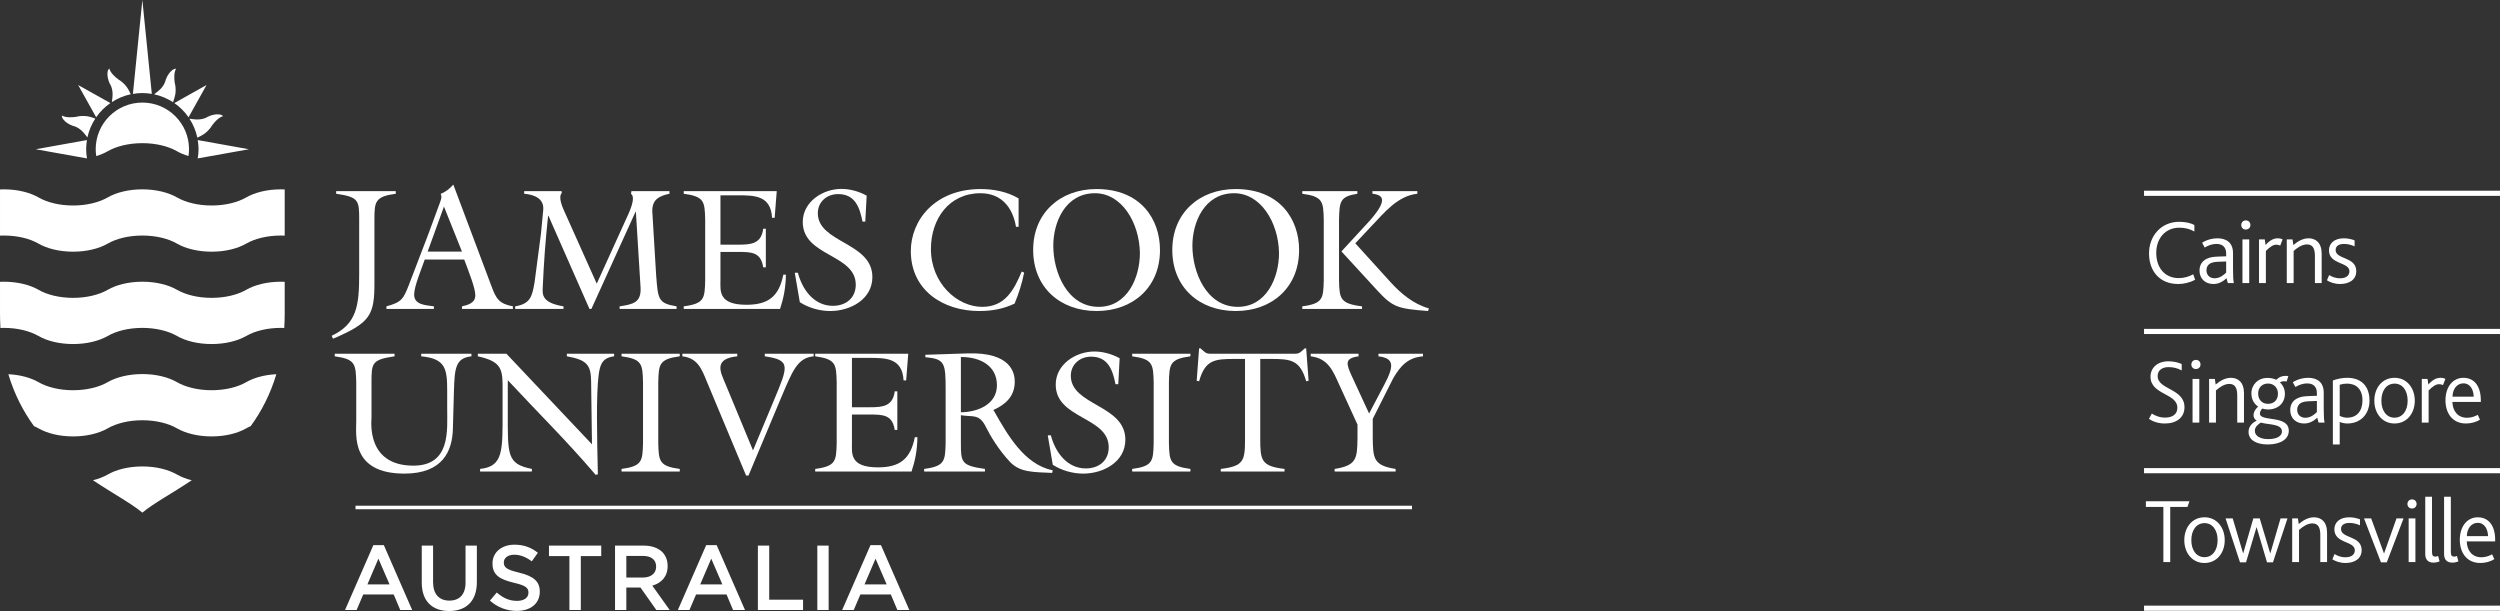 <?xml version="1.0" encoding="UTF-8" standalone="no"?>
<svg
   xmlns:dc="http://purl.org/dc/elements/1.1/"
   xmlns:cc="http://creativecommons.org/ns#"
   xmlns:rdf="http://www.w3.org/1999/02/22-rdf-syntax-ns#"
   xmlns:svg="http://www.w3.org/2000/svg"
   xmlns="http://www.w3.org/2000/svg"
   version="1.1"
   id="svg7598"
   viewBox="0 0 213.493 52.178"
   height="14.726mm"
   width="60.253mm">
  <rect x="0" y="0" width="213.493" height="52.178" fill="#333333" stroke="none"/>
  <defs
     id="defs7600">
    <clipPath
       id="clipPath1100"
       clipPathUnits="userSpaceOnUse">
      <path
         id="path1102"
         d="m 0,0 841.89,0 0,595.276 L 0,595.276 0,0 Z" />
    </clipPath>
    <clipPath
       id="clipPath960"
       clipPathUnits="userSpaceOnUse">
      <path
         id="path962"
         d="m 91.492,335.732 110.316,0 0,46.021 -110.316,0 0,-46.021 z" />
    </clipPath>
    <clipPath
       id="clipPath348"
       clipPathUnits="userSpaceOnUse">
      <path
         id="path350"
         d="m 0,0 841.89,0 0,595.276 L 0,595.276 0,0 Z" />
    </clipPath>
    <clipPath
       id="clipPath208"
       clipPathUnits="userSpaceOnUse">
      <path
         id="path210"
         d="m 99.713,240.803 100.346,0 0,44.788 -100.346,0 0,-44.788 z" />
    </clipPath>
  </defs>
  <g
     transform="translate(-483.779,-303.789)"
     id="layer1">
    <g
       style="fill:#ffffff"
       id="g204"
       transform="matrix(1.25,0,0,-1.25,357.03,659.532)">
      <g
         style="fill:#ffffff"
         clip-path="url(#clipPath208)"
         id="g206">
        <g
           style="fill:#ffffff"
           transform="translate(125.938,269.595)"
           id="g212">
          <path
             id="path214"
             style="fill:#ffffff;fill-opacity:1;fill-rule:nonzero;stroke:none"
             d="m 0,0 c 0,1.302 -0.024,1.539 -1.574,1.763 l 0,0.178 4.072,0 0,-0.178 C 1.078,1.574 1.041,1.219 1.041,0 l 0,-4.237 C 1.054,-6.533 0.782,-7.042 -1.787,-8.142 l -0.095,0.201 C -0.142,-7.124 0,-5.847 0,-3.717 L 0,0 Z" />
        </g>
        <g
           style="fill:#ffffff"
           transform="translate(130.416,266.862)"
           id="g216">
          <path
             id="path218"
             style="fill:#ffffff;fill-opacity:1;fill-rule:nonzero;stroke:none"
             d="m 0,0 c -0.201,-0.592 -0.724,-1.824 -0.724,-2.391 0,-0.722 0.818,-0.722 1.351,-0.805 l 0,-0.177 -3.243,0 0,0.177 c 1.054,0.284 1.16,0.521 1.526,1.445 L 0.247,1.74 0.958,3.669 c 0.106,0.308 0.26,0.591 0.13,0.816 0.32,0.131 0.615,0.343 0.864,0.639 l 2.604,-6.935 c 0.319,-0.864 0.521,-1.207 1.467,-1.385 l 0,-0.177 -3.479,0 0,0.177 c 0.414,0.095 0.912,0.226 0.912,0.757 0,0.498 -0.451,1.61 -0.758,2.439 L 0,0 Z M 1.313,3.621 0.2,0.545 l 2.344,0 -1.231,3.076 z" />
        </g>
        <g
           style="fill:#ffffff"
           transform="translate(142.167,265.216)"
           id="g220">
          <path
             id="path222"
             style="fill:#ffffff;fill-opacity:1;fill-rule:nonzero;stroke:none"
             d="m 0,0 2.142,4.71 c 0.296,0.65 0.462,1.243 0.201,1.42 l 0.025,0.19 2.601,0 0,-0.178 C 4.213,5.988 3.752,5.704 3.799,4.876 l 0.26,-4.308 c 0.13,-1.645 0.13,-1.906 1.396,-2.119 l 0,-0.177 -3.892,0 0,0.177 c 0.911,0.143 1.49,0.249 1.431,1.29 l -0.32,5.172 -0.023,0 -3.017,-6.639 -0.13,0 -2.805,6.367 -0.023,0 c -0.19,-1.81 -0.285,-3.124 -0.368,-4.957 -0.023,-0.462 -0.012,-0.996 1.421,-1.233 l 0,-0.177 -3.301,0 0,0.177 c 1.053,0.178 1.158,0.687 1.325,1.645 l 0.437,3.326 0.154,1.61 c 0.072,0.781 -0.603,1.053 -1.301,1.112 l 0,0.178 2.556,0 0.011,-0.13 C -2.651,5.918 -2.331,5.207 -2.248,5.018 L 0,0 Z" />
        </g>
        <g
           style="fill:#ffffff"
           transform="translate(148.11,263.665)"
           id="g224">
          <path
             id="path226"
             style="fill:#ffffff;fill-opacity:1;fill-rule:nonzero;stroke:none"
             d="m 0,0 c 1.421,0.19 1.432,0.545 1.466,1.764 l 0,4.166 C 1.432,7.149 1.421,7.504 0,7.693 l 0,0.178 6.355,0 -0.143,-1.822 -0.176,0 C 5.952,7.575 4.851,7.587 3.657,7.587 l -1.148,0 0,-3.373 1.23,0 c 0.887,0 1.562,0.071 1.692,1.088 l 0.178,0 0,-2.638 -0.178,0 C 5.277,3.704 4.626,3.718 3.739,3.718 l -1.23,0 0,-1.942 c 0,-0.697 -0.166,-1.668 1.775,-1.668 1.491,0 2.224,0.566 2.52,2.059 l 0.177,0 C 6.97,1.267 6.816,0.533 6.58,-0.177 L 0,-0.177 0,0 Z" />
        </g>
        <g
           style="fill:#ffffff"
           transform="translate(160.513,269.453)"
           id="g228">
          <path
             id="path230"
             style="fill:#ffffff;fill-opacity:1;fill-rule:nonzero;stroke:none"
             d="m 0,0 -0.189,0 c -0.189,0.959 -0.497,1.882 -1.668,1.882 -0.759,0 -1.385,-0.521 -1.385,-1.302 0,-2.047 3.727,-1.976 3.727,-4.367 0,-1.526 -1.515,-2.32 -2.875,-2.32 -0.723,0 -1.48,0.213 -2.082,0.604 l -0.345,2.012 0.213,0 c 0.295,-1.137 1.089,-2.261 2.391,-2.261 0.874,0 1.563,0.52 1.563,1.444 0,2.106 -3.621,1.917 -3.621,4.284 0,1.385 1.372,2.26 2.637,2.26 0.604,0 1.208,-0.177 1.729,-0.46 L 0,0 Z" />
        </g>
        <g
           style="fill:#ffffff"
           transform="translate(170.988,269.098)"
           id="g232">
          <path
             id="path234"
             style="fill:#ffffff;fill-opacity:1;fill-rule:nonzero;stroke:none"
             d="m 0,0 -0.178,0 c -0.225,1.338 -1.007,2.295 -2.426,2.295 -2.166,0 -3.386,-1.774 -3.386,-3.81 0,-2.332 1.787,-3.952 3.505,-3.952 1.548,0 2.164,1.135 2.697,2.413 L 0.379,-3.125 C 0.235,-3.847 0.011,-4.557 -0.273,-5.243 -1.03,-5.61 -1.847,-5.752 -2.688,-5.752 c -2.474,0 -4.675,1.42 -4.675,4.095 0,2.107 1.646,4.237 4.77,4.237 0.9,0 1.811,-0.178 2.593,-0.639 L 0,0 Z" />
        </g>
        <g
           style="fill:#ffffff"
           transform="translate(180.647,267.512)"
           id="g236">
          <path
             id="path238"
             style="fill:#ffffff;fill-opacity:1;fill-rule:nonzero;stroke:none"
             d="m 0,0 c 0,-2.545 -1.846,-4.165 -4.332,-4.165 -2.496,0 -4.332,1.62 -4.332,4.176 0,2.522 1.847,4.156 4.321,4.156 C -1.313,4.167 0,2.107 0,0 m -7.29,0.296 c 0,-1.834 0.97,-4.177 3.101,-4.177 1.951,0 2.817,1.988 2.817,3.68 -0.036,2.096 -1.255,4.083 -3.066,4.083 -2.036,0 -2.852,-1.987 -2.852,-3.586" />
        </g>
        <g
           style="fill:#ffffff"
           transform="translate(190.151,267.512)"
           id="g240">
          <path
             id="path242"
             style="fill:#ffffff;fill-opacity:1;fill-rule:nonzero;stroke:none"
             d="m 0,0 c 0,-2.545 -1.846,-4.165 -4.331,-4.165 -2.498,0 -4.332,1.62 -4.332,4.176 0,2.522 1.847,4.156 4.321,4.156 C -1.313,4.167 0,2.107 0,0 m -7.29,0.296 c 0,-1.834 0.971,-4.177 3.101,-4.177 1.953,0 2.817,1.988 2.817,3.68 -0.036,2.096 -1.255,4.083 -3.066,4.083 -2.034,0 -2.852,-1.987 -2.852,-3.586" />
        </g>
        <g
           style="fill:#ffffff"
           transform="translate(192.878,265.429)"
           id="g244">
          <path
             id="path246"
             style="fill:#ffffff;fill-opacity:1;fill-rule:nonzero;stroke:none"
             d="m 0,0 c 0.035,-1.219 0.047,-1.574 1.574,-1.764 l 0,-0.177 -4.084,0 0,0.177 c 1.421,0.19 1.433,0.545 1.468,1.764 l 0,4.166 C -1.077,5.385 -1.089,5.74 -2.51,5.929 l 0,0.178 3.763,0 0,-0.178 C 0.047,5.74 0.035,5.385 0,4.166 L 0,0 Z m 5.349,6.107 0,-0.178 C 4,5.787 3.101,4.639 2.225,3.728 L 1.112,2.544 3.515,-0.106 C 4.237,-0.899 5.09,-1.609 6.142,-1.905 L 6.083,-2.083 c -2.059,0.166 -2.39,0.225 -3.504,1.444 l -2.414,2.628 1.906,2.07 c 1.242,1.396 1.005,1.788 0.212,1.87 l 0,0.178 3.066,0 z" />
        </g>
        <g
           style="fill:#ffffff"
           transform="translate(133.607,260.428)"
           id="g248">
          <path
             id="path250"
             style="fill:#ffffff;fill-opacity:1;fill-rule:nonzero;stroke:none"
             d="m 0,0 0,-0.177 c -1.077,-0.118 -1.148,-0.782 -1.195,-2.344 l -0.072,-2.591 c -0.034,-1.528 -0.686,-3.077 -3.313,-3.077 -3.668,0 -3.29,2.651 -3.29,3.597 l 0,2.651 c -0.036,1.22 -0.048,1.574 -1.468,1.764 l 0,0.177 4.084,0 0,-0.177 c -1.551,-0.225 -1.574,-0.462 -1.574,-1.764 l 0,-2.426 c 0,-0.225 -0.38,-3.279 2.863,-3.279 2.557,0 2.308,2.438 2.308,3.883 l 0,1.242 c 0,1.503 -0.118,2.189 -1.775,2.344 L -3.432,0 0,0 Z" />
        </g>
        <g
           style="fill:#ffffff"
           transform="translate(141.842,254.239)"
           id="g252">
          <path
             id="path254"
             style="fill:#ffffff;fill-opacity:1;fill-rule:nonzero;stroke:none"
             d="m 0,0 -0.059,4.32 c -0.012,1.124 -0.319,1.456 -1.657,1.693 l 0,0.177 3.229,0 0,-0.177 C 0.697,5.906 0.544,5.456 0.45,4.686 0.284,3.386 0.343,0.532 0.402,-2.048 L 0.249,-2.084 c -1.894,2.237 -4,4.309 -6.001,6.464 l 0,-2.18 c 0,-2.934 -0.07,-3.537 1.646,-3.88 l 0,-0.179 -3.538,0 0,0.179 c 1.597,0.164 1.537,1.255 1.537,3.94 l 0,1.775 c 0,1.184 -0.189,1.646 -1.691,1.978 l 0,0.177 1.952,0 L 0,0 Z" />
        </g>
        <g
           style="fill:#ffffff"
           transform="translate(146.37,254.321)"
           id="g256">
          <path
             id="path258"
             style="fill:#ffffff;fill-opacity:1;fill-rule:nonzero;stroke:none"
             d="m 0,0 c 0.035,-1.218 0.049,-1.574 1.468,-1.763 l 0,-0.178 -3.976,0 0,0.178 c 1.419,0.189 1.432,0.545 1.467,1.763 l 0,4.166 C -1.076,5.387 -1.089,5.74 -2.508,5.931 l 0,0.177 3.976,0 0,-0.177 C 0.049,5.74 0.035,5.387 0,4.166 L 0,0 Z" />
        </g>
        <g
           style="fill:#ffffff"
           transform="translate(156.986,260.428)"
           id="g260">
          <path
             id="path262"
             style="fill:#ffffff;fill-opacity:1;fill-rule:nonzero;stroke:none"
             d="m 0,0 0,-0.177 c -1.113,-0.095 -1.456,-1.03 -2.189,-2.746 l -2.262,-5.397 -0.165,0 -2.674,6.402 c -0.356,0.866 -0.628,1.623 -1.681,1.741 l 0,0.177 3.752,0 0,-0.177 C -6.888,-0.343 -6.344,-1.29 -6.036,-2.036 l 1.893,-4.568 1.398,3.349 c 1.016,2.427 1.206,2.817 -0.593,3.078 L -3.338,0 0,0 Z" />
        </g>
        <g
           style="fill:#ffffff"
           transform="translate(157.092,252.559)"
           id="g264">
          <path
             id="path266"
             style="fill:#ffffff;fill-opacity:1;fill-rule:nonzero;stroke:none"
             d="m 0,0 c 1.422,0.188 1.433,0.544 1.468,1.762 l 0,4.167 C 1.433,7.149 1.422,7.503 0,7.693 l 0,0.177 6.356,0 -0.142,-1.823 -0.177,0 C 5.953,7.575 4.852,7.586 3.657,7.586 l -1.147,0 0,-3.373 1.231,0 c 0.886,0 1.562,0.071 1.692,1.089 l 0.178,0 0,-2.64 -0.178,0 C 5.279,3.703 4.627,3.715 3.741,3.715 l -1.231,0 0,-1.941 c 0,-0.697 -0.166,-1.668 1.776,-1.668 1.49,0 2.224,0.568 2.52,2.059 l 0.177,0 C 6.972,1.266 6.818,0.532 6.581,-0.179 L 0,-0.179 0,0 Z" />
        </g>
        <g
           style="fill:#ffffff"
           transform="translate(166.003,257.991)"
           id="g268">
          <path
             id="path270"
             style="fill:#ffffff;fill-opacity:1;fill-rule:nonzero;stroke:none"
             d="m 0,0 c 0,1.811 -0.059,2.082 -1.385,2.201 l 0,0.165 2.888,0.095 C 4.485,2.556 4.722,1.1 4.722,0.532 4.722,-0.462 4.107,-1.03 3.255,-1.41 L 3.314,-1.492 C 4.225,-3.089 5.361,-5.125 7.315,-5.529 L 7.278,-5.705 c -1.254,0.06 -2.177,0.023 -2.863,0.733 -0.782,0.817 -1.397,1.858 -1.645,2.369 -0.474,0.981 -0.9,0.696 -1.728,0.84 l 0,-1.907 c 0,-1.302 0.022,-1.538 1.644,-1.762 l 0,-0.179 -4.153,0 0,0.179 C -0.048,-5.244 -0.036,-4.888 0,-3.67 L 0,0 Z m 1.042,-1.563 c 1.136,0.011 2.462,0.533 2.462,1.846 0,1.386 -1.22,1.942 -2.462,1.93 l 0,-3.776 z" />
        </g>
        <g
           style="fill:#ffffff"
           transform="translate(177.796,258.345)"
           id="g272">
          <path
             id="path274"
             style="fill:#ffffff;fill-opacity:1;fill-rule:nonzero;stroke:none"
             d="m 0,0 -0.189,0 c -0.189,0.959 -0.498,1.883 -1.668,1.883 -0.758,0 -1.384,-0.521 -1.384,-1.303 0,-2.047 3.726,-1.976 3.726,-4.368 0,-1.525 -1.515,-2.318 -2.875,-2.318 -0.722,0 -1.481,0.212 -2.084,0.604 l -0.342,2.01 0.212,0 c 0.297,-1.136 1.089,-2.26 2.392,-2.26 0.875,0 1.56,0.52 1.56,1.443 0,2.107 -3.62,1.918 -3.62,4.286 0,1.385 1.372,2.259 2.638,2.259 0.604,0 1.208,-0.176 1.729,-0.461 L 0,0 Z" />
        </g>
        <g
           style="fill:#ffffff"
           transform="translate(181.257,254.321)"
           id="g276">
          <path
             id="path278"
             style="fill:#ffffff;fill-opacity:1;fill-rule:nonzero;stroke:none"
             d="m 0,0 c 0.035,-1.218 0.048,-1.574 1.468,-1.763 l 0,-0.178 -3.978,0 0,0.178 c 1.422,0.189 1.433,0.545 1.469,1.763 l 0,4.166 C -1.077,5.387 -1.088,5.74 -2.51,5.931 l 0,0.177 3.978,0 0,-0.177 C 0.048,5.74 0.035,5.387 0,4.166 L 0,0 Z" />
        </g>
        <g
           style="fill:#ffffff"
           transform="translate(190.54,260.795)"
           id="g280">
          <path
             id="path282"
             style="fill:#ffffff;fill-opacity:1;fill-rule:nonzero;stroke:none"
             d="M 0,0 0.094,0 0.26,-2.213 0.094,-2.249 c -0.414,1.469 -1.064,1.527 -2.425,1.527 l -0.712,0 0,-5.468 c 0,-1.466 0.072,-1.858 1.658,-2.046 l 0,-0.18 -4.355,0 0,0.18 c 1.585,0.188 1.656,0.58 1.656,2.046 l 0,5.468 -0.709,0 c -1.362,0 -2.013,-0.058 -2.428,-1.527 l -0.164,0.036 0.164,2.213 0.096,0 0.118,-0.106 c 0.296,-0.273 0.344,-0.261 0.734,-0.261 l 5.421,0 c 0.39,0 0.437,-0.012 0.734,0.261 L 0,0 Z" />
        </g>
        <g
           style="fill:#ffffff"
           transform="translate(198.614,260.428)"
           id="g284">
          <path
             id="path286"
             style="fill:#ffffff;fill-opacity:1;fill-rule:nonzero;stroke:none"
             d="M 0,0 0,-0.177 C -1.03,-0.26 -1.538,-0.828 -2.036,-1.681 l -1.396,-2.768 0,-1.34 c 0.024,-1.359 0.047,-1.845 1.562,-2.081 l 0,-0.179 -4.167,0 0,0.179 c 1.516,0.236 1.54,0.722 1.563,2.081 l 0,0.949 -1.23,2.686 c -0.45,0.994 -0.77,1.835 -1.966,1.977 l 0,0.177 3.267,0 0,-0.177 c -0.971,-0.131 -0.84,-0.521 -0.46,-1.35 l 1.182,-2.556 1.029,1.953 c 0.734,1.373 0.64,1.822 -0.389,1.953 L -3.041,0 0,0 Z" />
        </g>
        <path
           id="path288"
           style="fill:#ffffff;fill-opacity:1;fill-rule:nonzero;stroke:none"
           d="m 125.687,250.045 72.178,0 0,-0.241 -72.178,0 0,0.241 z" />
        <g
           style="fill:#ffffff"
           transform="translate(126.907,247.352)"
           id="g290">
          <path
             id="path292"
             style="fill:#ffffff;fill-opacity:1;fill-rule:nonzero;stroke:none"
             d="m 0,0 0.715,0 1.936,-4.431 -0.816,0 -0.446,1.062 -2.081,0 -0.452,-1.062 -0.792,0 L 0,0 Z m 1.105,-2.684 -0.76,1.76 -0.753,-1.76 1.513,0 z" />
        </g>
        <g
           style="fill:#ffffff"
           transform="translate(130.213,244.789)"
           id="g294">
          <path
             id="path296"
             style="fill:#ffffff;fill-opacity:1;fill-rule:nonzero;stroke:none"
             d="m 0,0 0,2.532 0.773,0 0,-2.502 c 0,-0.816 0.421,-1.257 1.112,-1.257 0.685,0 1.106,0.415 1.106,1.227 l 0,2.532 0.773,0 0,-2.494 C 3.764,-1.277 3.022,-1.937 1.872,-1.937 0.729,-1.937 0,-1.277 0,0" />
        </g>
        <g
           style="fill:#ffffff"
           transform="translate(134.87,243.562)"
           id="g298">
          <path
             id="path300"
             style="fill:#ffffff;fill-opacity:1;fill-rule:nonzero;stroke:none"
             d="m 0,0 0.466,0.553 c 0.42,-0.363 0.842,-0.571 1.388,-0.571 0.477,0 0.778,0.22 0.778,0.553 l 0,0.013 C 2.632,0.861 2.458,1.032 1.64,1.219 0.704,1.446 0.176,1.723 0.176,2.533 l 0,0.013 c 0,0.754 0.629,1.275 1.502,1.275 0.641,0 1.149,-0.195 1.596,-0.553 L 2.86,2.684 C 2.464,2.979 2.068,3.136 1.665,3.136 1.213,3.136 0.949,2.904 0.949,2.614 l 0,-0.011 C 0.949,2.263 1.15,2.112 1.991,1.911 2.923,1.684 3.406,1.351 3.406,0.623 l 0,-0.014 C 3.406,-0.214 2.758,-0.703 1.835,-0.703 1.163,-0.703 0.528,-0.47 0,0" />
        </g>
        <g
           style="fill:#ffffff"
           transform="translate(140.3,246.604)"
           id="g302">
          <path
             id="path304"
             style="fill:#ffffff;fill-opacity:1;fill-rule:nonzero;stroke:none"
             d="m 0,0 -1.396,0 0,0.716 3.57,0 0,-0.716 -1.395,0 0,-3.683 L 0,-3.683 0,0 Z" />
        </g>
        <g
           style="fill:#ffffff"
           transform="translate(143.417,247.32)"
           id="g306">
          <path
             id="path308"
             style="fill:#ffffff;fill-opacity:1;fill-rule:nonzero;stroke:none"
             d="M 0,0 1.96,0 C 2.513,0 2.947,-0.164 3.229,-0.439 3.463,-0.68 3.594,-1.006 3.594,-1.388 l 0,-0.013 c 0,-0.722 -0.433,-1.157 -1.049,-1.334 l 1.188,-1.665 -0.912,0 -1.081,1.534 -0.969,0 0,-1.534 L 0,-4.4 0,0 Z m 1.903,-2.182 c 0.554,0 0.905,0.291 0.905,0.737 l 0,0.012 c 0,0.472 -0.339,0.729 -0.911,0.729 l -1.126,0 0,-1.478 1.132,0 z" />
        </g>
        <g
           style="fill:#ffffff"
           transform="translate(149.644,247.352)"
           id="g310">
          <path
             id="path312"
             style="fill:#ffffff;fill-opacity:1;fill-rule:nonzero;stroke:none"
             d="m 0,0 0.716,0 1.936,-4.431 -0.816,0 -0.447,1.062 -2.08,0 -0.452,-1.062 -0.792,0 L 0,0 Z m 1.106,-2.684 -0.76,1.76 -0.754,-1.76 1.514,0 z" />
        </g>
        <g
           style="fill:#ffffff"
           transform="translate(153.176,247.32)"
           id="g314">
          <path
             id="path316"
             style="fill:#ffffff;fill-opacity:1;fill-rule:nonzero;stroke:none"
             d="m 0,0 0.774,0 0,-3.695 2.313,0 0,-0.705 L 0,-4.4 0,0 Z" />
        </g>
        <path
           id="path318"
           style="fill:#ffffff;fill-opacity:1;fill-rule:nonzero;stroke:none"
           d="m 157.237,247.32 0.773,0 0,-4.4 -0.773,0 0,4.4 z" />
        <g
           style="fill:#ffffff"
           transform="translate(160.869,247.352)"
           id="g320">
          <path
             id="path322"
             style="fill:#ffffff;fill-opacity:1;fill-rule:nonzero;stroke:none"
             d="m 0,0 0.716,0 1.936,-4.431 -0.816,0 -0.447,1.062 -2.08,0 -0.452,-1.062 -0.792,0 L 0,0 Z m 1.106,-2.684 -0.76,1.76 -0.754,-1.76 1.514,0 z" />
        </g>
        <g
           style="fill:#ffffff"
           transform="translate(118.222,264.797)"
           id="g324">
          <path
             id="path326"
             style="fill:#ffffff;fill-opacity:1;fill-rule:nonzero;stroke:none"
             d="m 0,0 c -0.589,-0.34 -1.431,-0.552 -2.365,-0.552 -0.937,0 -1.777,0.212 -2.367,0.551 -0.588,0.34 -1.431,0.552 -2.365,0.552 -0.935,0 -1.778,-0.212 -2.366,-0.552 -0.59,-0.339 -1.431,-0.551 -2.367,-0.551 -0.934,0 -1.776,0.212 -2.364,0.551 -0.59,0.34 -1.431,0.552 -2.367,0.552 -0.088,0 -0.174,-0.003 -0.261,-0.007 l 0,-2.19 c 0,-0.331 0.012,-0.65 0.03,-0.964 0.077,0.003 0.154,0.007 0.231,0.007 0.936,0 1.777,-0.213 2.367,-0.553 0.588,-0.339 1.43,-0.551 2.364,-0.551 0.936,0 1.777,0.212 2.367,0.551 0.588,0.34 1.431,0.553 2.366,0.553 0.934,0 1.777,-0.213 2.365,-0.553 0.59,-0.339 1.43,-0.551 2.367,-0.551 0.934,0 1.776,0.212 2.365,0.551 0.589,0.34 1.431,0.553 2.365,0.553 0.079,0 0.155,-0.004 0.231,-0.007 0.019,0.314 0.031,0.633 0.031,0.964 l 0,2.19 C 2.541,0.548 2.455,0.551 2.365,0.551 1.431,0.551 0.589,0.339 0,0" />
        </g>
        <g
           style="fill:#ffffff"
           transform="translate(115.856,257.935)"
           id="g328">
          <path
             id="path330"
             style="fill:#ffffff;fill-opacity:1;fill-rule:nonzero;stroke:none"
             d="m 0,0 c -0.936,0 -1.778,0.212 -2.366,0.551 -0.589,0.34 -1.432,0.553 -2.366,0.553 -0.934,0 -1.777,-0.213 -2.366,-0.553 C -7.687,0.212 -8.529,0 -9.464,0 c -0.935,-0.001 -1.777,0.212 -2.365,0.551 -0.524,0.302 -1.247,0.503 -2.057,0.543 0.414,-1.387 1.028,-2.553 1.752,-3.547 0.107,-0.048 0.21,-0.096 0.305,-0.151 0.588,-0.339 1.43,-0.552 2.365,-0.552 0.935,0 1.777,0.213 2.366,0.552 0.589,0.339 1.432,0.553 2.366,0.553 0.934,0 1.777,-0.212 2.366,-0.553 0.588,-0.339 1.43,-0.552 2.366,-0.552 0.935,0 1.776,0.213 2.365,0.552 0.095,0.056 0.199,0.104 0.306,0.152 0.724,0.993 1.336,2.159 1.751,3.546 C 3.611,1.054 2.888,0.853 2.365,0.551 1.776,0.212 0.935,0 0,0" />
        </g>
        <g
           style="fill:#ffffff"
           transform="translate(113.49,252.176)"
           id="g332">
          <path
             id="path334"
             style="fill:#ffffff;fill-opacity:1;fill-rule:nonzero;stroke:none"
             d="M 0,0 C -0.589,0.339 -1.431,0.552 -2.365,0.552 -3.3,0.552 -4.143,0.339 -4.731,0 -5.015,-0.164 -5.357,-0.296 -5.74,-0.391 c 1.357,-0.907 2.61,-1.574 3.375,-2.212 0.763,0.638 2.017,1.305 3.374,2.212 C 0.626,-0.296 0.284,-0.164 0,0" />
        </g>
        <g
           style="fill:#ffffff"
           transform="translate(118.222,271.108)"
           id="g336">
          <path
             id="path338"
             style="fill:#ffffff;fill-opacity:1;fill-rule:nonzero;stroke:none"
             d="m 0,0 c -0.589,-0.34 -1.431,-0.553 -2.365,-0.553 -0.937,0 -1.777,0.213 -2.367,0.553 -0.588,0.338 -1.431,0.551 -2.365,0.551 -0.935,0 -1.778,-0.213 -2.366,-0.551 -0.59,-0.34 -1.431,-0.553 -2.367,-0.553 -0.934,0 -1.776,0.213 -2.364,0.553 -0.59,0.338 -1.431,0.551 -2.367,0.551 -0.088,0 -0.174,-0.003 -0.261,-0.007 l 0,-3.155 c 0.087,0.003 0.173,0.006 0.261,0.006 0.936,0 1.777,-0.211 2.367,-0.551 0.588,-0.34 1.43,-0.552 2.364,-0.552 0.936,0 1.777,0.212 2.367,0.552 0.588,0.34 1.431,0.551 2.366,0.551 0.934,0 1.777,-0.211 2.365,-0.551 0.59,-0.34 1.43,-0.552 2.367,-0.552 0.934,0 1.776,0.212 2.365,0.552 0.589,0.34 1.431,0.551 2.365,0.551 0.09,0 0.176,-0.003 0.262,-0.006 l 0,3.155 C 2.541,0.548 2.455,0.551 2.365,0.551 1.431,0.551 0.589,0.338 0,0" />
        </g>
        <g
           style="fill:#ffffff"
           transform="translate(111.125,277.587)"
           id="g340">
          <path
             id="path342"
             style="fill:#ffffff;fill-opacity:1;fill-rule:nonzero;stroke:none"
             d="m 0,0 c -1.761,0 -3.188,-1.427 -3.188,-3.188 0,-0.159 0.016,-0.314 0.038,-0.466 0.293,0.088 0.557,0.199 0.784,0.33 0.588,0.338 1.431,0.551 2.366,0.551 0.934,0 1.776,-0.213 2.365,-0.551 0.227,-0.131 0.492,-0.242 0.785,-0.331 0.022,0.153 0.038,0.308 0.038,0.467 C 3.188,-1.427 1.761,0 0,0 m -4.345,-0.936 c -0.063,-0.01 -0.127,-0.027 -0.191,-0.039 -0.169,-0.029 -0.328,-0.033 -0.49,-0.027 -0.165,0.006 -0.36,0.045 -0.47,0.117 -0.028,-0.166 0.177,-0.385 0.351,-0.503 0.119,-0.081 0.245,-0.151 0.378,-0.195 0.052,-0.019 0.104,-0.028 0.156,-0.047 0.16,-0.056 0.316,-0.158 0.44,-0.268 0.161,-0.142 0.295,-0.323 0.418,-0.482 0.099,0.465 0.286,0.901 0.539,1.288 -0.168,0.06 -0.35,0.125 -0.549,0.156 -0.175,0.027 -0.383,0.031 -0.582,0 m 11.627,-2.253 -3.5,0.628 c 0.035,-0.204 0.057,-0.414 0.057,-0.627 0,-0.214 -0.022,-0.422 -0.057,-0.627 l 3.5,0.626 z m -11.068,0.628 -3.498,-0.628 3.5,-0.626 c -0.032,0.205 -0.056,0.413 -0.056,0.627 0,0.213 0.024,0.423 0.054,0.627 m 8.45,0.853 c 0.039,0.053 0.07,0.11 0.109,0.162 0.097,0.141 0.208,0.256 0.324,0.365 0.122,0.113 0.289,0.224 0.418,0.252 C 5.417,-0.795 5.116,-0.782 4.91,-0.823 4.768,-0.85 4.634,-0.888 4.505,-0.951 4.454,-0.976 4.411,-1.007 4.361,-1.03 4.209,-1.102 4.026,-1.142 3.859,-1.151 3.647,-1.165 3.424,-1.131 3.224,-1.105 l -0.004,0 c 0.253,-0.389 0.437,-0.823 0.536,-1.292 0.162,0.077 0.333,0.16 0.496,0.277 0.143,0.105 0.293,0.25 0.412,0.412 m -6.848,1.674 -2.201,1.232 1.228,-2.202 c 0.266,0.38 0.593,0.709 0.973,0.97 m 5.34,-0.97 1.228,2.202 -2.2,-1.232 c 0.379,-0.261 0.708,-0.59 0.972,-0.97 M 0.646,0.593 0,7.007 -0.646,0.593 c 0.211,0.034 0.425,0.058 0.646,0.058 0.219,0 0.434,-0.024 0.646,-0.058 m -2.883,0.724 c 0.024,-0.049 0.055,-0.094 0.078,-0.144 0.072,-0.153 0.113,-0.335 0.122,-0.5 0.013,-0.215 -0.02,-0.437 -0.046,-0.636 l 0,-0.004 c 0.387,0.252 0.824,0.437 1.291,0.536 -0.076,0.162 -0.158,0.335 -0.277,0.496 -0.105,0.144 -0.25,0.293 -0.411,0.41 -0.053,0.039 -0.109,0.072 -0.163,0.109 -0.141,0.099 -0.255,0.209 -0.366,0.325 -0.112,0.123 -0.223,0.289 -0.25,0.419 C -2.395,2.229 -2.405,1.929 -2.365,1.722 -2.337,1.579 -2.3,1.445 -2.237,1.317 M 2.252,0.573 c 0.027,0.176 0.03,0.385 0,0.585 C 2.243,1.221 2.223,1.284 2.212,1.348 2.184,1.517 2.179,1.675 2.184,1.837 2.191,2.002 2.228,2.199 2.303,2.309 2.137,2.335 1.918,2.131 1.8,1.957 1.718,1.835 1.649,1.713 1.604,1.578 1.586,1.528 1.576,1.473 1.558,1.423 1.501,1.263 1.399,1.105 1.29,0.981 1.147,0.823 0.967,0.687 0.806,0.566 c 0,0 0,-0.001 -0.001,-0.001 0.468,-0.101 0.903,-0.286 1.291,-0.539 0.06,0.169 0.123,0.351 0.156,0.547" />
        </g>
      </g>
    </g>
    <g
       style="fill:#ffffff"
       id="g344"
       transform="matrix(1.25,0,0,-1.25,357.03,659.532)">
      <g
         style="fill:#ffffff"
         clip-path="url(#clipPath348)"
         id="g346">
        <g
           style="fill:#ffffff"
           transform="translate(249.196,246.195)"
           id="g352">
          <path
             id="path354"
             style="fill:#ffffff;fill-opacity:1;fill-rule:nonzero;stroke:none"
             d="m 0,0 0.468,0 0,3.765 1.176,0 0.139,0.391 -2.978,0 0,-0.391 L 0,3.765 0,0 Z m 2.808,-0.063 c 0.841,0 1.384,0.687 1.384,1.558 0,0.876 -0.55,1.564 -1.378,1.564 -0.847,0 -1.384,-0.688 -1.384,-1.564 0,-0.871 0.544,-1.558 1.378,-1.558 m 0,0.397 c -0.55,0 -0.898,0.48 -0.898,1.161 0,0.687 0.348,1.166 0.904,1.166 0.544,0 0.892,-0.479 0.892,-1.166 0,-0.681 -0.348,-1.161 -0.898,-1.161 m 2.428,-0.353 0.411,0 0.714,2.39 0.013,0 0.708,-2.39 0.405,0 0.992,3.002 -0.474,0 -0.695,-2.378 -0.013,0 -0.714,2.378 -0.437,0 -0.689,-2.378 -0.012,0 -0.708,2.378 -0.487,0 0.986,-3.002 z M 8.8,0 l 0.467,0 0,2.195 c 0.278,0.246 0.582,0.447 0.917,0.447 0.424,0 0.537,-0.34 0.537,-0.788 l 0,-1.854 0.462,0 0,2.012 c 0,0.75 -0.417,1.047 -0.885,1.047 -0.386,0 -0.721,-0.183 -1.05,-0.461 L 9.191,2.983 8.8,2.983 8.8,0 Z m 2.742,0.189 c 0.19,-0.12 0.506,-0.252 0.898,-0.252 0.613,0 1.106,0.284 1.106,0.877 0,1.009 -1.409,0.782 -1.409,1.444 0,0.321 0.29,0.416 0.575,0.416 0.291,0 0.518,-0.076 0.721,-0.164 l 0,0.41 c -0.196,0.076 -0.456,0.139 -0.74,0.139 -0.664,0 -1.011,-0.366 -1.011,-0.82 0,-0.99 1.397,-0.782 1.397,-1.432 0,-0.34 -0.291,-0.479 -0.639,-0.479 -0.335,0 -0.575,0.114 -0.746,0.221 l -0.152,-0.36 z m 3.323,-0.208 0.398,0 1.145,3.002 -0.481,0 -0.847,-2.384 -0.012,0 -0.873,2.384 -0.487,0 1.157,-3.002 z M 16.757,0 l 0.462,0 0,2.983 -0.462,0 0,-2.983 z m 0.227,3.658 c 0.183,0 0.316,0.132 0.316,0.309 0,0.183 -0.126,0.315 -0.316,0.315 -0.183,0 -0.31,-0.138 -0.31,-0.315 0,-0.177 0.127,-0.309 0.31,-0.309 m 0.907,-3.116 c 0,-0.359 0.183,-0.58 0.562,-0.58 0.139,0 0.297,0.032 0.417,0.088 L 18.769,0.416 C 18.725,0.397 18.637,0.372 18.586,0.372 c -0.158,0 -0.234,0.07 -0.234,0.315 l 0,3.778 -0.461,0 0,-3.923 z m 1.286,0 c 0,-0.359 0.183,-0.58 0.563,-0.58 0.139,0 0.297,0.032 0.417,0.088 L 20.056,0.416 C 20.011,0.397 19.923,0.372 19.872,0.372 c -0.158,0 -0.234,0.07 -0.234,0.315 l 0,3.778 -0.461,0 0,-3.923 z m 2.479,-0.605 c 0.335,0 0.695,0.095 0.954,0.265 L 22.458,0.53 C 22.256,0.416 22.003,0.328 21.725,0.328 c -0.638,0 -0.986,0.473 -0.999,1.085 l 1.941,0 0,0.113 c 0,0.94 -0.43,1.533 -1.188,1.533 -0.727,0 -1.227,-0.625 -1.227,-1.533 0,-0.87 0.462,-1.589 1.404,-1.589 m -0.923,1.835 c 0.006,0.498 0.29,0.908 0.746,0.908 0.474,0 0.695,-0.454 0.701,-0.908 l -1.447,0 z" />
        </g>
        <g
           style="fill:#ffffff"
           transform="translate(248.21,255.977)"
           id="g356">
          <path
             id="path358"
             style="fill:#ffffff;fill-opacity:1;fill-rule:nonzero;stroke:none"
             d="m 0,0 c 0.247,-0.17 0.62,-0.315 1.094,-0.315 0.796,0 1.334,0.416 1.334,1.11 0,1.292 -1.834,1.192 -1.834,2.131 0,0.448 0.38,0.612 0.752,0.612 0.317,0 0.633,-0.082 0.892,-0.227 l 0,0.435 C 2.048,3.841 1.713,3.935 1.334,3.935 0.556,3.935 0.107,3.469 0.107,2.882 0.107,1.64 1.941,1.76 1.941,0.763 1.941,0.271 1.549,0.088 1.1,0.088 0.714,0.088 0.398,0.233 0.196,0.366 L 0,0 Z m 2.979,-0.252 0.462,0 0,2.983 -0.462,0 0,-2.983 z m 0.228,3.658 c 0.183,0 0.316,0.132 0.316,0.309 0,0.182 -0.126,0.315 -0.316,0.315 -0.183,0 -0.31,-0.139 -0.31,-0.315 0,-0.177 0.127,-0.309 0.31,-0.309 m 0.903,-3.658 0.468,0 0,2.194 C 4.856,2.188 5.16,2.39 5.495,2.39 5.918,2.39 6.032,2.05 6.032,1.602 l 0,-1.854 0.461,0 0,2.012 c 0,0.75 -0.417,1.046 -0.884,1.046 -0.386,0 -0.721,-0.182 -1.05,-0.46 l -0.057,0.385 -0.392,0 0,-2.983 z m 4.003,-1.495 c 0.891,0 1.441,0.372 1.441,0.933 0,1.11 -1.973,0.587 -1.973,1.18 0,0.107 0.045,0.214 0.159,0.34 0.113,-0.037 0.246,-0.063 0.391,-0.063 0.69,0 1.157,0.435 1.157,1.079 0,0.284 -0.113,0.567 -0.341,0.769 0.088,0.057 0.19,0.082 0.291,0.082 0.057,0 0.113,-0.006 0.17,-0.019 L 9.522,2.92 C 9.491,2.926 9.415,2.939 9.339,2.939 9.067,2.939 8.871,2.838 8.726,2.693 8.707,2.674 8.694,2.674 8.662,2.687 8.536,2.743 8.359,2.8 8.1,2.8 7.455,2.8 7,2.34 7,1.741 7,1.337 7.183,1.022 7.461,0.839 7.202,0.605 7.145,0.391 7.145,0.252 7.145,0.095 7.228,-0.044 7.36,-0.12 6.981,-0.303 6.804,-0.586 6.804,-0.889 c 0,-0.543 0.518,-0.858 1.309,-0.858 m 0.037,0.366 c -0.537,0 -0.916,0.208 -0.916,0.567 0,0.291 0.259,0.461 0.411,0.562 0.55,-0.164 1.441,-0.07 1.441,-0.612 0,-0.284 -0.303,-0.517 -0.936,-0.517 M 8.138,1.028 c -0.424,0 -0.677,0.296 -0.677,0.706 0,0.416 0.279,0.681 0.677,0.681 0.398,0 0.676,-0.29 0.676,-0.687 0,-0.454 -0.291,-0.7 -0.676,-0.7 m 3.449,-1.28 0.411,0 c -0.038,0.151 -0.057,0.429 -0.057,1.015 l 0,1.028 c 0,0.713 -0.442,1.015 -1.061,1.015 -0.329,0 -0.702,-0.081 -1.05,-0.302 l 0.177,-0.328 c 0.209,0.126 0.462,0.246 0.822,0.246 0.373,0 0.645,-0.202 0.645,-0.656 l 0,-0.189 -0.569,-0.019 C 10.601,1.545 10.361,1.514 10.159,1.413 9.855,1.274 9.653,1.003 9.653,0.605 c 0,-0.574 0.405,-0.92 0.948,-0.92 0.373,0 0.664,0.176 0.898,0.397 l 0.088,-0.334 z m -0.113,1.476 0,-0.757 C 11.335,0.322 11.057,0.076 10.683,0.076 c -0.341,0 -0.556,0.227 -0.556,0.555 0,0.195 0.089,0.365 0.259,0.46 0.133,0.069 0.304,0.107 0.563,0.114 l 0.525,0.019 z m 1.091,-2.971 0.468,0 0,1.539 c 0.145,-0.063 0.335,-0.107 0.524,-0.107 0.866,0 1.511,0.599 1.511,1.57 0,0.984 -0.569,1.551 -1.517,1.551 -0.322,0 -0.67,-0.063 -0.986,-0.182 l 0,-4.371 z m 0.468,1.955 0,2.125 c 0.164,0.051 0.322,0.076 0.505,0.076 0.594,0 1.05,-0.353 1.05,-1.141 0,-0.713 -0.367,-1.186 -1.043,-1.186 -0.196,0 -0.342,0.044 -0.512,0.126 m 3.745,-0.523 c 0.84,0 1.384,0.687 1.384,1.557 0,0.877 -0.55,1.564 -1.378,1.564 -0.847,0 -1.385,-0.687 -1.385,-1.564 0,-0.87 0.544,-1.557 1.379,-1.557 m 0,0.397 c -0.551,0 -0.898,0.479 -0.898,1.16 0,0.688 0.347,1.167 0.904,1.167 0.544,0 0.891,-0.479 0.891,-1.167 0,-0.681 -0.347,-1.16 -0.897,-1.16 m 1.862,-0.334 0.468,0 0,2.194 c 0.291,0.297 0.506,0.429 0.721,0.429 0.107,0 0.183,-0.025 0.259,-0.063 l 0.164,0.423 c -0.075,0.044 -0.202,0.075 -0.322,0.075 -0.259,0 -0.512,-0.094 -0.841,-0.454 l -0.057,0.379 -0.392,0 0,-2.983 z m 3.021,-0.063 c 0.336,0 0.696,0.094 0.955,0.265 L 22.464,0.277 C 22.262,0.164 22.009,0.076 21.731,0.076 c -0.638,0 -0.986,0.473 -0.999,1.084 l 1.941,0 0,0.114 c 0,0.94 -0.43,1.532 -1.189,1.532 -0.726,0 -1.226,-0.624 -1.226,-1.532 0,-0.87 0.462,-1.589 1.403,-1.589 M 20.739,1.52 c 0.006,0.498 0.29,0.908 0.745,0.908 0.475,0 0.696,-0.454 0.702,-0.908 l -1.447,0 z" />
        </g>
        <g
           style="fill:#ffffff"
           transform="translate(251.238,265.854)"
           id="g360">
          <path
             id="path362"
             style="fill:#ffffff;fill-opacity:1;fill-rule:nonzero;stroke:none"
             d="m 0,0 c -0.284,-0.151 -0.607,-0.259 -0.992,-0.259 -0.949,0 -1.537,0.707 -1.537,1.722 0,0.978 0.607,1.722 1.581,1.722 0.423,0 0.733,-0.101 1.024,-0.259 l 0,0.442 c -0.209,0.12 -0.588,0.22 -1.031,0.22 -1.232,0 -2.067,-0.952 -2.067,-2.163 0,-1.217 0.74,-2.087 1.985,-2.087 0.38,0 0.771,0.082 1.163,0.29 L 0,0 Z m 2.362,-0.599 0.411,0 C 2.735,-0.448 2.716,-0.17 2.716,0.416 l 0,1.028 C 2.716,2.157 2.273,2.46 1.654,2.46 1.325,2.46 0.952,2.378 0.604,2.157 L 0.781,1.829 c 0.209,0.126 0.462,0.246 0.822,0.246 0.373,0 0.645,-0.202 0.645,-0.656 L 2.248,1.23 1.679,1.211 C 1.376,1.198 1.135,1.167 0.933,1.066 0.63,0.927 0.427,0.656 0.427,0.259 c 0,-0.574 0.405,-0.921 0.949,-0.921 0.373,0 0.663,0.176 0.897,0.397 l 0.089,-0.334 z m -0.114,1.476 0,-0.757 c -0.139,-0.145 -0.417,-0.391 -0.79,-0.391 -0.342,0 -0.557,0.227 -0.557,0.555 0,0.195 0.089,0.366 0.26,0.46 0.132,0.07 0.303,0.107 0.562,0.114 l 0.525,0.019 z m 1.113,-1.476 0.462,0 0,2.983 -0.462,0 0,-2.983 z m 0.228,3.658 c 0.183,0 0.316,0.132 0.316,0.309 0,0.183 -0.127,0.315 -0.316,0.315 -0.184,0 -0.31,-0.139 -0.31,-0.315 0,-0.177 0.126,-0.309 0.31,-0.309 m 0.903,-3.658 0.468,0 0,2.195 c 0.291,0.296 0.506,0.428 0.721,0.428 0.107,0 0.183,-0.025 0.259,-0.063 L 6.104,2.384 C 6.028,2.428 5.902,2.46 5.782,2.46 5.523,2.46 5.27,2.365 4.941,2.005 l -0.057,0.379 -0.392,0 0,-2.983 z m 1.897,0 0.468,0 0,2.195 c 0.278,0.245 0.582,0.447 0.917,0.447 0.423,0 0.537,-0.34 0.537,-0.788 l 0,-1.854 0.461,0 0,2.012 c 0,0.75 -0.417,1.047 -0.885,1.047 -0.385,0 -0.72,-0.183 -1.049,-0.461 l -0.057,0.385 -0.392,0 0,-2.983 z m 2.743,0.189 c 0.19,-0.12 0.506,-0.252 0.898,-0.252 0.613,0 1.106,0.284 1.106,0.876 0,1.009 -1.41,0.782 -1.41,1.445 0,0.321 0.291,0.416 0.576,0.416 0.29,0 0.518,-0.076 0.72,-0.164 l 0,0.41 C 10.826,2.396 10.567,2.46 10.283,2.46 9.619,2.46 9.271,2.094 9.271,1.64 c 0,-0.99 1.397,-0.782 1.397,-1.432 0,-0.34 -0.291,-0.479 -0.638,-0.479 -0.335,0 -0.576,0.113 -0.746,0.22 L 9.132,-0.41 Z" />
        </g>
      </g>
    </g>
    <path
       id="path364"
       style="fill:#ffffff;fill-opacity:1;fill-rule:nonzero;stroke:none"
       d="m 666.874,320.515 30.399,0 0,-0.44 -30.399,0 0,0.44 z" />
    <path
       id="path366"
       style="fill:#ffffff;fill-opacity:1;fill-rule:nonzero;stroke:none"
       d="m 666.874,355.949 30.399,0 0,-0.44 -30.399,0 0,0.44 z" />
    <path
       id="path368"
       style="fill:#ffffff;fill-opacity:1;fill-rule:nonzero;stroke:none"
       d="m 666.874,332.314 30.399,0 0,-0.44 -30.399,0 0,0.44 z" />
    <path
       id="path370"
       style="fill:#ffffff;fill-opacity:1;fill-rule:nonzero;stroke:none"
       d="m 666.874,344.203 30.399,0 0,-0.44 -30.399,0 0,0.44 z" />
  </g>
</svg>
